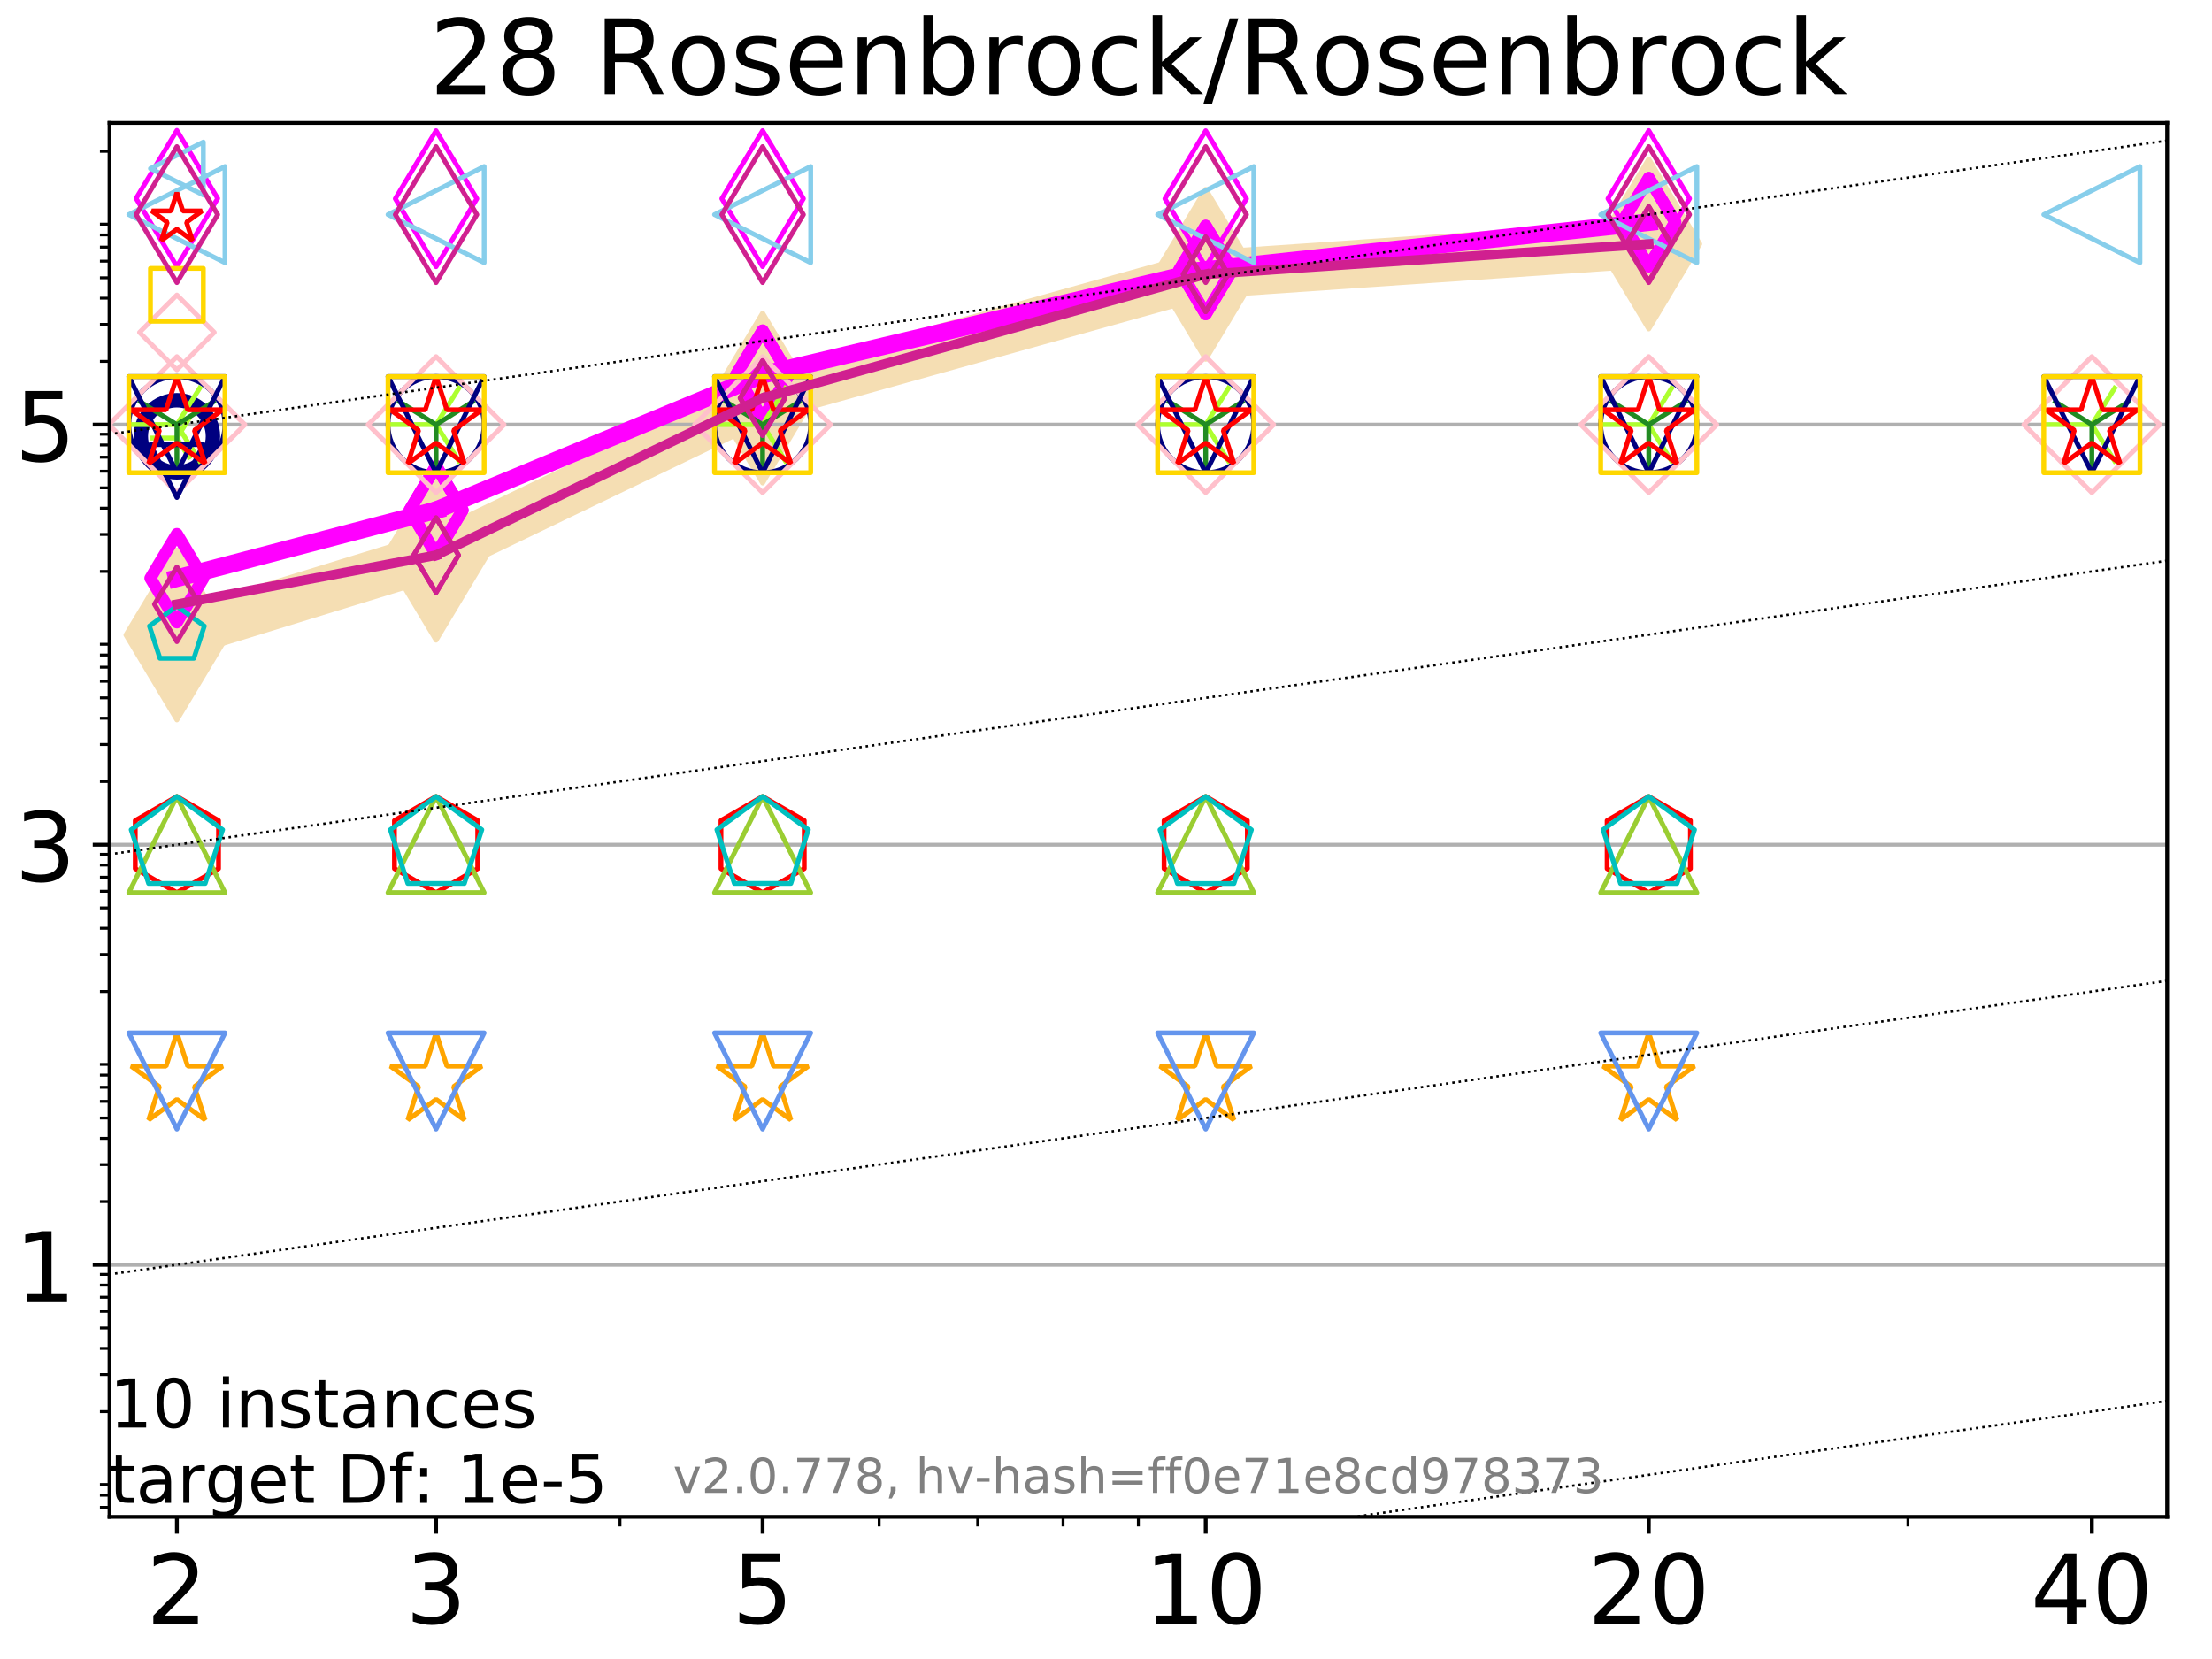 <?xml version="1.0" encoding="utf-8" standalone="no"?>
<!DOCTYPE svg PUBLIC "-//W3C//DTD SVG 1.1//EN"
  "http://www.w3.org/Graphics/SVG/1.1/DTD/svg11.dtd">
<!-- Created with matplotlib (http://matplotlib.org/) -->
<svg height="345pt" version="1.1" viewBox="0 0 460 345" width="460pt" xmlns="http://www.w3.org/2000/svg" xmlns:xlink="http://www.w3.org/1999/xlink">
 <defs>
  <style type="text/css">
*{stroke-linecap:butt;stroke-linejoin:round;}
  </style>
 </defs>
 <g id="figure_1">
  <g id="patch_1">
   <path d="M 0 345.6 
L 460.8 345.6 
L 460.8 0 
L 0 0 
z
" style="fill:#ffffff;"/>
  </g>
  <g id="axes_1">
   <g id="patch_2">
    <path d="M 22.78 315.44 
L 450.672 315.44 
L 450.672 25.56 
L 22.78 25.56 
z
" style="fill:#ffffff;"/>
   </g>
   <g id="line2d_1">
    <path clip-path="url(#pcf2c49e3e2)" d="M 36.786 132.043 
L 90.685 115.453 
L 158.59 82.772 
L 250.732 57.047 
L 342.873 50.738 
" style="fill:none;stroke:#f5deb3;stroke-linecap:square;stroke-width:10;"/>
    <defs>
     <path d="M -0 17.678 
L 10.607 0 
L 0 -17.678 
L -10.607 -0 
z
" id="m04ffd4312e" style="stroke:#f5deb3;stroke-linejoin:miter;"/>
    </defs>
    <g clip-path="url(#pcf2c49e3e2)">
     <use style="fill:#f5deb3;stroke:#f5deb3;stroke-linejoin:miter;" x="36.786" xlink:href="#m04ffd4312e" y="132.043"/>
     <use style="fill:#f5deb3;stroke:#f5deb3;stroke-linejoin:miter;" x="90.685" xlink:href="#m04ffd4312e" y="115.453"/>
     <use style="fill:#f5deb3;stroke:#f5deb3;stroke-linejoin:miter;" x="158.59" xlink:href="#m04ffd4312e" y="82.772"/>
     <use style="fill:#f5deb3;stroke:#f5deb3;stroke-linejoin:miter;" x="250.732" xlink:href="#m04ffd4312e" y="57.047"/>
     <use style="fill:#f5deb3;stroke:#f5deb3;stroke-linejoin:miter;" x="342.873" xlink:href="#m04ffd4312e" y="50.738"/>
    </g>
   </g>
   <g id="matplotlib.axis_1">
    <g id="xtick_1">
     <g id="line2d_2">
      <defs>
       <path d="M 0 0 
L 0 3.5 
" id="me9e0649626" style="stroke:#000000;stroke-width:0.8;"/>
      </defs>
      <g>
       <use style="stroke:#000000;stroke-width:0.8;" x="36.786" xlink:href="#me9e0649626" y="315.44"/>
      </g>
     </g>
     <g id="text_1">
      <!-- 2 -->
      <defs>
       <path d="M 19.188 8.297 
L 53.609 8.297 
L 53.609 0 
L 7.328 0 
L 7.328 8.297 
Q 12.938 14.109 22.625 23.891 
Q 32.328 33.688 34.812 36.531 
Q 39.547 41.844 41.422 45.531 
Q 43.312 49.219 43.312 52.781 
Q 43.312 58.594 39.234 62.25 
Q 35.156 65.922 28.609 65.922 
Q 23.969 65.922 18.812 64.312 
Q 13.672 62.703 7.812 59.422 
L 7.812 69.391 
Q 13.766 71.781 18.938 73 
Q 24.125 74.219 28.422 74.219 
Q 39.75 74.219 46.484 68.547 
Q 53.219 62.891 53.219 53.422 
Q 53.219 48.922 51.531 44.891 
Q 49.859 40.875 45.406 35.406 
Q 44.188 33.984 37.641 27.219 
Q 31.109 20.453 19.188 8.297 
z
" id="DejaVuSans-32"/>
      </defs>
      <g transform="translate(30.423 337.637)scale(0.2 -0.2)">
       <use xlink:href="#DejaVuSans-32"/>
      </g>
     </g>
    </g>
    <g id="xtick_2">
     <g id="line2d_3">
      <g>
       <use style="stroke:#000000;stroke-width:0.8;" x="90.685" xlink:href="#me9e0649626" y="315.44"/>
      </g>
     </g>
     <g id="text_2">
      <!-- 3 -->
      <defs>
       <path d="M 40.578 39.312 
Q 47.656 37.797 51.625 33 
Q 55.609 28.219 55.609 21.188 
Q 55.609 10.406 48.188 4.484 
Q 40.766 -1.422 27.094 -1.422 
Q 22.516 -1.422 17.656 -0.516 
Q 12.797 0.391 7.625 2.203 
L 7.625 11.719 
Q 11.719 9.328 16.594 8.109 
Q 21.484 6.891 26.812 6.891 
Q 36.078 6.891 40.938 10.547 
Q 45.797 14.203 45.797 21.188 
Q 45.797 27.641 41.281 31.266 
Q 36.766 34.906 28.719 34.906 
L 20.219 34.906 
L 20.219 43.016 
L 29.109 43.016 
Q 36.375 43.016 40.234 45.922 
Q 44.094 48.828 44.094 54.297 
Q 44.094 59.906 40.109 62.906 
Q 36.141 65.922 28.719 65.922 
Q 24.656 65.922 20.016 65.031 
Q 15.375 64.156 9.812 62.312 
L 9.812 71.094 
Q 15.438 72.656 20.344 73.438 
Q 25.25 74.219 29.594 74.219 
Q 40.828 74.219 47.359 69.109 
Q 53.906 64.016 53.906 55.328 
Q 53.906 49.266 50.438 45.094 
Q 46.969 40.922 40.578 39.312 
z
" id="DejaVuSans-33"/>
      </defs>
      <g transform="translate(84.323 337.637)scale(0.2 -0.2)">
       <use xlink:href="#DejaVuSans-33"/>
      </g>
     </g>
    </g>
    <g id="xtick_3">
     <g id="line2d_4">
      <g>
       <use style="stroke:#000000;stroke-width:0.8;" x="158.59" xlink:href="#me9e0649626" y="315.44"/>
      </g>
     </g>
     <g id="text_3">
      <!-- 5 -->
      <defs>
       <path d="M 10.797 72.906 
L 49.516 72.906 
L 49.516 64.594 
L 19.828 64.594 
L 19.828 46.734 
Q 21.969 47.469 24.109 47.828 
Q 26.266 48.188 28.422 48.188 
Q 40.625 48.188 47.75 41.5 
Q 54.891 34.812 54.891 23.391 
Q 54.891 11.625 47.562 5.094 
Q 40.234 -1.422 26.906 -1.422 
Q 22.312 -1.422 17.547 -0.641 
Q 12.797 0.141 7.719 1.703 
L 7.719 11.625 
Q 12.109 9.234 16.797 8.062 
Q 21.484 6.891 26.703 6.891 
Q 35.156 6.891 40.078 11.328 
Q 45.016 15.766 45.016 23.391 
Q 45.016 31 40.078 35.438 
Q 35.156 39.891 26.703 39.891 
Q 22.75 39.891 18.812 39.016 
Q 14.891 38.141 10.797 36.281 
z
" id="DejaVuSans-35"/>
      </defs>
      <g transform="translate(152.228 337.637)scale(0.2 -0.2)">
       <use xlink:href="#DejaVuSans-35"/>
      </g>
     </g>
    </g>
    <g id="xtick_4">
     <g id="line2d_5">
      <g>
       <use style="stroke:#000000;stroke-width:0.8;" x="250.732" xlink:href="#me9e0649626" y="315.44"/>
      </g>
     </g>
     <g id="text_4">
      <!-- 10 -->
      <defs>
       <path d="M 12.406 8.297 
L 28.516 8.297 
L 28.516 63.922 
L 10.984 60.406 
L 10.984 69.391 
L 28.422 72.906 
L 38.281 72.906 
L 38.281 8.297 
L 54.391 8.297 
L 54.391 0 
L 12.406 0 
z
" id="DejaVuSans-31"/>
       <path d="M 31.781 66.406 
Q 24.172 66.406 20.328 58.906 
Q 16.5 51.422 16.5 36.375 
Q 16.5 21.391 20.328 13.891 
Q 24.172 6.391 31.781 6.391 
Q 39.453 6.391 43.281 13.891 
Q 47.125 21.391 47.125 36.375 
Q 47.125 51.422 43.281 58.906 
Q 39.453 66.406 31.781 66.406 
z
M 31.781 74.219 
Q 44.047 74.219 50.516 64.516 
Q 56.984 54.828 56.984 36.375 
Q 56.984 17.969 50.516 8.266 
Q 44.047 -1.422 31.781 -1.422 
Q 19.531 -1.422 13.062 8.266 
Q 6.594 17.969 6.594 36.375 
Q 6.594 54.828 13.062 64.516 
Q 19.531 74.219 31.781 74.219 
z
" id="DejaVuSans-30"/>
      </defs>
      <g transform="translate(238.007 337.637)scale(0.2 -0.2)">
       <use xlink:href="#DejaVuSans-31"/>
       <use x="63.623" xlink:href="#DejaVuSans-30"/>
      </g>
     </g>
    </g>
    <g id="xtick_5">
     <g id="line2d_6">
      <g>
       <use style="stroke:#000000;stroke-width:0.8;" x="342.873" xlink:href="#me9e0649626" y="315.44"/>
      </g>
     </g>
     <g id="text_5">
      <!-- 20 -->
      <g transform="translate(330.148 337.637)scale(0.2 -0.2)">
       <use xlink:href="#DejaVuSans-32"/>
       <use x="63.623" xlink:href="#DejaVuSans-30"/>
      </g>
     </g>
    </g>
    <g id="xtick_6">
     <g id="line2d_7">
      <g>
       <use style="stroke:#000000;stroke-width:0.8;" x="435.015" xlink:href="#me9e0649626" y="315.44"/>
      </g>
     </g>
     <g id="text_6">
      <!-- 40 -->
      <defs>
       <path d="M 37.797 64.312 
L 12.891 25.391 
L 37.797 25.391 
z
M 35.203 72.906 
L 47.609 72.906 
L 47.609 25.391 
L 58.016 25.391 
L 58.016 17.188 
L 47.609 17.188 
L 47.609 0 
L 37.797 0 
L 37.797 17.188 
L 4.891 17.188 
L 4.891 26.703 
z
" id="DejaVuSans-34"/>
      </defs>
      <g transform="translate(422.29 337.637)scale(0.2 -0.2)">
       <use xlink:href="#DejaVuSans-34"/>
       <use x="63.623" xlink:href="#DejaVuSans-30"/>
      </g>
     </g>
    </g>
    <g id="xtick_7">
     <g id="line2d_8">
      <defs>
       <path d="M 0 0 
L 0 2 
" id="m4bb4f86d34" style="stroke:#000000;stroke-width:0.6;"/>
      </defs>
      <g>
       <use style="stroke:#000000;stroke-width:0.6;" x="36.786" xlink:href="#m4bb4f86d34" y="315.44"/>
      </g>
     </g>
    </g>
    <g id="xtick_8">
     <g id="line2d_9">
      <g>
       <use style="stroke:#000000;stroke-width:0.6;" x="90.685" xlink:href="#m4bb4f86d34" y="315.44"/>
      </g>
     </g>
    </g>
    <g id="xtick_9">
     <g id="line2d_10">
      <g>
       <use style="stroke:#000000;stroke-width:0.6;" x="128.927" xlink:href="#m4bb4f86d34" y="315.44"/>
      </g>
     </g>
    </g>
    <g id="xtick_10">
     <g id="line2d_11">
      <g>
       <use style="stroke:#000000;stroke-width:0.6;" x="158.59" xlink:href="#m4bb4f86d34" y="315.44"/>
      </g>
     </g>
    </g>
    <g id="xtick_11">
     <g id="line2d_12">
      <g>
       <use style="stroke:#000000;stroke-width:0.6;" x="182.827" xlink:href="#m4bb4f86d34" y="315.44"/>
      </g>
     </g>
    </g>
    <g id="xtick_12">
     <g id="line2d_13">
      <g>
       <use style="stroke:#000000;stroke-width:0.6;" x="203.318" xlink:href="#m4bb4f86d34" y="315.44"/>
      </g>
     </g>
    </g>
    <g id="xtick_13">
     <g id="line2d_14">
      <g>
       <use style="stroke:#000000;stroke-width:0.6;" x="221.069" xlink:href="#m4bb4f86d34" y="315.44"/>
      </g>
     </g>
    </g>
    <g id="xtick_14">
     <g id="line2d_15">
      <g>
       <use style="stroke:#000000;stroke-width:0.6;" x="236.726" xlink:href="#m4bb4f86d34" y="315.44"/>
      </g>
     </g>
    </g>
    <g id="xtick_15">
     <g id="line2d_16">
      <g>
       <use style="stroke:#000000;stroke-width:0.6;" x="342.873" xlink:href="#m4bb4f86d34" y="315.44"/>
      </g>
     </g>
    </g>
    <g id="xtick_16">
     <g id="line2d_17">
      <g>
       <use style="stroke:#000000;stroke-width:0.6;" x="396.773" xlink:href="#m4bb4f86d34" y="315.44"/>
      </g>
     </g>
    </g>
    <g id="xtick_17">
     <g id="line2d_18">
      <g>
       <use style="stroke:#000000;stroke-width:0.6;" x="435.015" xlink:href="#m4bb4f86d34" y="315.44"/>
      </g>
     </g>
    </g>
   </g>
   <g id="matplotlib.axis_2">
    <g id="ytick_1">
     <g id="line2d_19">
      <path clip-path="url(#pcf2c49e3e2)" d="M 22.78 263.024 
L 450.672 263.024 
" style="fill:none;stroke:#b0b0b0;stroke-linecap:square;stroke-width:0.8;"/>
     </g>
     <g id="line2d_20">
      <defs>
       <path d="M 0 0 
L -3.5 0 
" id="m8c2b592c06" style="stroke:#000000;stroke-width:0.8;"/>
      </defs>
      <g>
       <use style="stroke:#000000;stroke-width:0.8;" x="22.78" xlink:href="#m8c2b592c06" y="263.024"/>
      </g>
     </g>
     <g id="text_7">
      <!-- 1 -->
      <g transform="translate(3.055 270.623)scale(0.2 -0.2)">
       <use xlink:href="#DejaVuSans-31"/>
      </g>
     </g>
    </g>
    <g id="ytick_2">
     <g id="line2d_21">
      <path clip-path="url(#pcf2c49e3e2)" d="M 22.78 175.664 
L 450.672 175.664 
" style="fill:none;stroke:#b0b0b0;stroke-linecap:square;stroke-width:0.8;"/>
     </g>
     <g id="line2d_22">
      <g>
       <use style="stroke:#000000;stroke-width:0.8;" x="22.78" xlink:href="#m8c2b592c06" y="175.664"/>
      </g>
     </g>
     <g id="text_8">
      <!-- 3 -->
      <g transform="translate(3.055 183.263)scale(0.2 -0.2)">
       <use xlink:href="#DejaVuSans-33"/>
      </g>
     </g>
    </g>
    <g id="ytick_3">
     <g id="line2d_23">
      <path clip-path="url(#pcf2c49e3e2)" d="M 22.78 88.305 
L 450.672 88.305 
" style="fill:none;stroke:#b0b0b0;stroke-linecap:square;stroke-width:0.8;"/>
     </g>
     <g id="line2d_24">
      <g>
       <use style="stroke:#000000;stroke-width:0.8;" x="22.78" xlink:href="#m8c2b592c06" y="88.305"/>
      </g>
     </g>
     <g id="text_9">
      <!-- 5 -->
      <g transform="translate(3.055 95.903)scale(0.2 -0.2)">
       <use xlink:href="#DejaVuSans-35"/>
      </g>
     </g>
    </g>
    <g id="ytick_4">
     <g id="line2d_25">
      <defs>
       <path d="M 0 0 
L -2 0 
" id="mae4bbe6f68" style="stroke:#000000;stroke-width:0.6;"/>
      </defs>
      <g>
       <use style="stroke:#000000;stroke-width:0.6;" x="22.78" xlink:href="#mae4bbe6f68" y="313.47"/>
      </g>
     </g>
    </g>
    <g id="ytick_5">
     <g id="line2d_26">
      <g>
       <use style="stroke:#000000;stroke-width:0.6;" x="22.78" xlink:href="#mae4bbe6f68" y="310.937"/>
      </g>
     </g>
    </g>
    <g id="ytick_6">
     <g id="line2d_27">
      <g>
       <use style="stroke:#000000;stroke-width:0.6;" x="22.78" xlink:href="#mae4bbe6f68" y="308.703"/>
      </g>
     </g>
    </g>
    <g id="ytick_7">
     <g id="line2d_28">
      <g>
       <use style="stroke:#000000;stroke-width:0.6;" x="22.78" xlink:href="#mae4bbe6f68" y="293.555"/>
      </g>
     </g>
    </g>
    <g id="ytick_8">
     <g id="line2d_29">
      <g>
       <use style="stroke:#000000;stroke-width:0.6;" x="22.78" xlink:href="#mae4bbe6f68" y="285.863"/>
      </g>
     </g>
    </g>
    <g id="ytick_9">
     <g id="line2d_30">
      <g>
       <use style="stroke:#000000;stroke-width:0.6;" x="22.78" xlink:href="#mae4bbe6f68" y="280.406"/>
      </g>
     </g>
    </g>
    <g id="ytick_10">
     <g id="line2d_31">
      <g>
       <use style="stroke:#000000;stroke-width:0.6;" x="22.78" xlink:href="#mae4bbe6f68" y="276.173"/>
      </g>
     </g>
    </g>
    <g id="ytick_11">
     <g id="line2d_32">
      <g>
       <use style="stroke:#000000;stroke-width:0.6;" x="22.78" xlink:href="#mae4bbe6f68" y="272.714"/>
      </g>
     </g>
    </g>
    <g id="ytick_12">
     <g id="line2d_33">
      <g>
       <use style="stroke:#000000;stroke-width:0.6;" x="22.78" xlink:href="#mae4bbe6f68" y="269.79"/>
      </g>
     </g>
    </g>
    <g id="ytick_13">
     <g id="line2d_34">
      <g>
       <use style="stroke:#000000;stroke-width:0.6;" x="22.78" xlink:href="#mae4bbe6f68" y="267.257"/>
      </g>
     </g>
    </g>
    <g id="ytick_14">
     <g id="line2d_35">
      <g>
       <use style="stroke:#000000;stroke-width:0.6;" x="22.78" xlink:href="#mae4bbe6f68" y="265.023"/>
      </g>
     </g>
    </g>
    <g id="ytick_15">
     <g id="line2d_36">
      <g>
       <use style="stroke:#000000;stroke-width:0.6;" x="22.78" xlink:href="#mae4bbe6f68" y="249.875"/>
      </g>
     </g>
    </g>
    <g id="ytick_16">
     <g id="line2d_37">
      <g>
       <use style="stroke:#000000;stroke-width:0.6;" x="22.78" xlink:href="#mae4bbe6f68" y="242.184"/>
      </g>
     </g>
    </g>
    <g id="ytick_17">
     <g id="line2d_38">
      <g>
       <use style="stroke:#000000;stroke-width:0.6;" x="22.78" xlink:href="#mae4bbe6f68" y="236.726"/>
      </g>
     </g>
    </g>
    <g id="ytick_18">
     <g id="line2d_39">
      <g>
       <use style="stroke:#000000;stroke-width:0.6;" x="22.78" xlink:href="#mae4bbe6f68" y="232.493"/>
      </g>
     </g>
    </g>
    <g id="ytick_19">
     <g id="line2d_40">
      <g>
       <use style="stroke:#000000;stroke-width:0.6;" x="22.78" xlink:href="#mae4bbe6f68" y="229.035"/>
      </g>
     </g>
    </g>
    <g id="ytick_20">
     <g id="line2d_41">
      <g>
       <use style="stroke:#000000;stroke-width:0.6;" x="22.78" xlink:href="#mae4bbe6f68" y="226.11"/>
      </g>
     </g>
    </g>
    <g id="ytick_21">
     <g id="line2d_42">
      <g>
       <use style="stroke:#000000;stroke-width:0.6;" x="22.78" xlink:href="#mae4bbe6f68" y="223.577"/>
      </g>
     </g>
    </g>
    <g id="ytick_22">
     <g id="line2d_43">
      <g>
       <use style="stroke:#000000;stroke-width:0.6;" x="22.78" xlink:href="#mae4bbe6f68" y="221.343"/>
      </g>
     </g>
    </g>
    <g id="ytick_23">
     <g id="line2d_44">
      <g>
       <use style="stroke:#000000;stroke-width:0.6;" x="22.78" xlink:href="#mae4bbe6f68" y="206.195"/>
      </g>
     </g>
    </g>
    <g id="ytick_24">
     <g id="line2d_45">
      <g>
       <use style="stroke:#000000;stroke-width:0.6;" x="22.78" xlink:href="#mae4bbe6f68" y="198.504"/>
      </g>
     </g>
    </g>
    <g id="ytick_25">
     <g id="line2d_46">
      <g>
       <use style="stroke:#000000;stroke-width:0.6;" x="22.78" xlink:href="#mae4bbe6f68" y="193.046"/>
      </g>
     </g>
    </g>
    <g id="ytick_26">
     <g id="line2d_47">
      <g>
       <use style="stroke:#000000;stroke-width:0.6;" x="22.78" xlink:href="#mae4bbe6f68" y="188.813"/>
      </g>
     </g>
    </g>
    <g id="ytick_27">
     <g id="line2d_48">
      <g>
       <use style="stroke:#000000;stroke-width:0.6;" x="22.78" xlink:href="#mae4bbe6f68" y="185.355"/>
      </g>
     </g>
    </g>
    <g id="ytick_28">
     <g id="line2d_49">
      <g>
       <use style="stroke:#000000;stroke-width:0.6;" x="22.78" xlink:href="#mae4bbe6f68" y="182.431"/>
      </g>
     </g>
    </g>
    <g id="ytick_29">
     <g id="line2d_50">
      <g>
       <use style="stroke:#000000;stroke-width:0.6;" x="22.78" xlink:href="#mae4bbe6f68" y="179.897"/>
      </g>
     </g>
    </g>
    <g id="ytick_30">
     <g id="line2d_51">
      <g>
       <use style="stroke:#000000;stroke-width:0.6;" x="22.78" xlink:href="#mae4bbe6f68" y="177.663"/>
      </g>
     </g>
    </g>
    <g id="ytick_31">
     <g id="line2d_52">
      <g>
       <use style="stroke:#000000;stroke-width:0.6;" x="22.78" xlink:href="#mae4bbe6f68" y="162.516"/>
      </g>
     </g>
    </g>
    <g id="ytick_32">
     <g id="line2d_53">
      <g>
       <use style="stroke:#000000;stroke-width:0.6;" x="22.78" xlink:href="#mae4bbe6f68" y="154.824"/>
      </g>
     </g>
    </g>
    <g id="ytick_33">
     <g id="line2d_54">
      <g>
       <use style="stroke:#000000;stroke-width:0.6;" x="22.78" xlink:href="#mae4bbe6f68" y="149.367"/>
      </g>
     </g>
    </g>
    <g id="ytick_34">
     <g id="line2d_55">
      <g>
       <use style="stroke:#000000;stroke-width:0.6;" x="22.78" xlink:href="#mae4bbe6f68" y="145.134"/>
      </g>
     </g>
    </g>
    <g id="ytick_35">
     <g id="line2d_56">
      <g>
       <use style="stroke:#000000;stroke-width:0.6;" x="22.78" xlink:href="#mae4bbe6f68" y="141.675"/>
      </g>
     </g>
    </g>
    <g id="ytick_36">
     <g id="line2d_57">
      <g>
       <use style="stroke:#000000;stroke-width:0.6;" x="22.78" xlink:href="#mae4bbe6f68" y="138.751"/>
      </g>
     </g>
    </g>
    <g id="ytick_37">
     <g id="line2d_58">
      <g>
       <use style="stroke:#000000;stroke-width:0.6;" x="22.78" xlink:href="#mae4bbe6f68" y="136.218"/>
      </g>
     </g>
    </g>
    <g id="ytick_38">
     <g id="line2d_59">
      <g>
       <use style="stroke:#000000;stroke-width:0.6;" x="22.78" xlink:href="#mae4bbe6f68" y="133.983"/>
      </g>
     </g>
    </g>
    <g id="ytick_39">
     <g id="line2d_60">
      <g>
       <use style="stroke:#000000;stroke-width:0.6;" x="22.78" xlink:href="#mae4bbe6f68" y="118.836"/>
      </g>
     </g>
    </g>
    <g id="ytick_40">
     <g id="line2d_61">
      <g>
       <use style="stroke:#000000;stroke-width:0.6;" x="22.78" xlink:href="#mae4bbe6f68" y="111.144"/>
      </g>
     </g>
    </g>
    <g id="ytick_41">
     <g id="line2d_62">
      <g>
       <use style="stroke:#000000;stroke-width:0.6;" x="22.78" xlink:href="#mae4bbe6f68" y="105.687"/>
      </g>
     </g>
    </g>
    <g id="ytick_42">
     <g id="line2d_63">
      <g>
       <use style="stroke:#000000;stroke-width:0.6;" x="22.78" xlink:href="#mae4bbe6f68" y="101.454"/>
      </g>
     </g>
    </g>
    <g id="ytick_43">
     <g id="line2d_64">
      <g>
       <use style="stroke:#000000;stroke-width:0.6;" x="22.78" xlink:href="#mae4bbe6f68" y="97.995"/>
      </g>
     </g>
    </g>
    <g id="ytick_44">
     <g id="line2d_65">
      <g>
       <use style="stroke:#000000;stroke-width:0.6;" x="22.78" xlink:href="#mae4bbe6f68" y="95.071"/>
      </g>
     </g>
    </g>
    <g id="ytick_45">
     <g id="line2d_66">
      <g>
       <use style="stroke:#000000;stroke-width:0.6;" x="22.78" xlink:href="#mae4bbe6f68" y="92.538"/>
      </g>
     </g>
    </g>
    <g id="ytick_46">
     <g id="line2d_67">
      <g>
       <use style="stroke:#000000;stroke-width:0.6;" x="22.78" xlink:href="#mae4bbe6f68" y="90.303"/>
      </g>
     </g>
    </g>
    <g id="ytick_47">
     <g id="line2d_68">
      <g>
       <use style="stroke:#000000;stroke-width:0.6;" x="22.78" xlink:href="#mae4bbe6f68" y="75.156"/>
      </g>
     </g>
    </g>
    <g id="ytick_48">
     <g id="line2d_69">
      <g>
       <use style="stroke:#000000;stroke-width:0.6;" x="22.78" xlink:href="#mae4bbe6f68" y="67.464"/>
      </g>
     </g>
    </g>
    <g id="ytick_49">
     <g id="line2d_70">
      <g>
       <use style="stroke:#000000;stroke-width:0.6;" x="22.78" xlink:href="#mae4bbe6f68" y="62.007"/>
      </g>
     </g>
    </g>
    <g id="ytick_50">
     <g id="line2d_71">
      <g>
       <use style="stroke:#000000;stroke-width:0.6;" x="22.78" xlink:href="#mae4bbe6f68" y="57.774"/>
      </g>
     </g>
    </g>
    <g id="ytick_51">
     <g id="line2d_72">
      <g>
       <use style="stroke:#000000;stroke-width:0.6;" x="22.78" xlink:href="#mae4bbe6f68" y="54.315"/>
      </g>
     </g>
    </g>
    <g id="ytick_52">
     <g id="line2d_73">
      <g>
       <use style="stroke:#000000;stroke-width:0.6;" x="22.78" xlink:href="#mae4bbe6f68" y="51.391"/>
      </g>
     </g>
    </g>
    <g id="ytick_53">
     <g id="line2d_74">
      <g>
       <use style="stroke:#000000;stroke-width:0.6;" x="22.78" xlink:href="#mae4bbe6f68" y="48.858"/>
      </g>
     </g>
    </g>
    <g id="ytick_54">
     <g id="line2d_75">
      <g>
       <use style="stroke:#000000;stroke-width:0.6;" x="22.78" xlink:href="#mae4bbe6f68" y="46.624"/>
      </g>
     </g>
    </g>
    <g id="ytick_55">
     <g id="line2d_76">
      <g>
       <use style="stroke:#000000;stroke-width:0.6;" x="22.78" xlink:href="#mae4bbe6f68" y="31.476"/>
      </g>
     </g>
    </g>
   </g>
   <g id="line2d_77">
    <path clip-path="url(#pcf2c49e3e2)" d="M 36.786 90.73 
" style="fill:none;stroke:#000080;stroke-linecap:square;stroke-width:4;"/>
    <defs>
     <path d="M 0 7.5 
C 1.989 7.5 3.897 6.71 5.303 5.303 
C 6.71 3.897 7.5 1.989 7.5 0 
C 7.5 -1.989 6.71 -3.897 5.303 -5.303 
C 3.897 -6.71 1.989 -7.5 0 -7.5 
C -1.989 -7.5 -3.897 -6.71 -5.303 -5.303 
C -6.71 -3.897 -7.5 -1.989 -7.5 0 
C -7.5 1.989 -6.71 3.897 -5.303 5.303 
C -3.897 6.71 -1.989 7.5 0 7.5 
z
" id="maadc9b1e21" style="stroke:#000080;stroke-width:3;"/>
    </defs>
    <g clip-path="url(#pcf2c49e3e2)">
     <use style="fill:none;stroke:#000080;stroke-width:3;" x="36.786" xlink:href="#maadc9b1e21" y="90.73"/>
    </g>
   </g>
   <g id="line2d_78"/>
   <g id="line2d_79">
    <defs>
     <path d="M 0 10 
C 2.652 10 5.196 8.946 7.071 7.071 
C 8.946 5.196 10 2.652 10 0 
C 10 -2.652 8.946 -5.196 7.071 -7.071 
C 5.196 -8.946 2.652 -10 0 -10 
C -2.652 -10 -5.196 -8.946 -7.071 -7.071 
C -8.946 -5.196 -10 -2.652 -10 0 
C -10 2.652 -8.946 5.196 -7.071 7.071 
C -5.196 8.946 -2.652 10 0 10 
z
" id="m36ed28b6b1" style="stroke:#000080;"/>
    </defs>
    <g clip-path="url(#pcf2c49e3e2)">
     <use style="fill:none;stroke:#000080;" x="36.786" xlink:href="#m36ed28b6b1" y="88.302"/>
     <use style="fill:none;stroke:#000080;" x="90.685" xlink:href="#m36ed28b6b1" y="88.3"/>
     <use style="fill:none;stroke:#000080;" x="158.59" xlink:href="#m36ed28b6b1" y="88.305"/>
     <use style="fill:none;stroke:#000080;" x="250.732" xlink:href="#m36ed28b6b1" y="88.304"/>
     <use style="fill:none;stroke:#000080;" x="342.873" xlink:href="#m36ed28b6b1" y="88.305"/>
    </g>
   </g>
   <g id="line2d_80">
    <path clip-path="url(#pcf2c49e3e2)" d="M 36.786 120.234 
L 90.685 106.096 
" style="fill:none;stroke:#ff00ff;stroke-linecap:square;stroke-width:3.667;"/>
    <defs>
     <path d="M -0 9.192 
L 5.515 0 
L 0 -9.192 
L -5.515 -0 
z
" id="m78326eaef0" style="stroke:#ff00ff;stroke-linejoin:miter;stroke-width:2.5;"/>
    </defs>
    <g clip-path="url(#pcf2c49e3e2)">
     <use style="fill:none;stroke:#ff00ff;stroke-linejoin:miter;stroke-width:2.5;" x="36.786" xlink:href="#m78326eaef0" y="120.234"/>
     <use style="fill:none;stroke:#ff00ff;stroke-linejoin:miter;stroke-width:2.5;" x="90.685" xlink:href="#m78326eaef0" y="106.096"/>
    </g>
   </g>
   <g id="line2d_81">
    <path clip-path="url(#pcf2c49e3e2)" d="M 90.685 106.096 
L 158.59 77.924 
" style="fill:none;stroke:#ff00ff;stroke-linecap:square;stroke-width:3.667;"/>
    <g clip-path="url(#pcf2c49e3e2)">
     <use style="fill:none;stroke:#ff00ff;stroke-linejoin:miter;stroke-width:2.5;" x="90.685" xlink:href="#m78326eaef0" y="106.096"/>
     <use style="fill:none;stroke:#ff00ff;stroke-linejoin:miter;stroke-width:2.5;" x="158.59" xlink:href="#m78326eaef0" y="77.924"/>
    </g>
   </g>
   <g id="line2d_82">
    <path clip-path="url(#pcf2c49e3e2)" d="M 158.59 77.924 
L 250.732 56.147 
" style="fill:none;stroke:#ff00ff;stroke-linecap:square;stroke-width:3.667;"/>
    <g clip-path="url(#pcf2c49e3e2)">
     <use style="fill:none;stroke:#ff00ff;stroke-linejoin:miter;stroke-width:2.5;" x="158.59" xlink:href="#m78326eaef0" y="77.924"/>
     <use style="fill:none;stroke:#ff00ff;stroke-linejoin:miter;stroke-width:2.5;" x="250.732" xlink:href="#m78326eaef0" y="56.147"/>
    </g>
   </g>
   <g id="line2d_83">
    <path clip-path="url(#pcf2c49e3e2)" d="M 250.732 56.147 
L 342.873 46.2 
" style="fill:none;stroke:#ff00ff;stroke-linecap:square;stroke-width:3.667;"/>
    <g clip-path="url(#pcf2c49e3e2)">
     <use style="fill:none;stroke:#ff00ff;stroke-linejoin:miter;stroke-width:2.5;" x="250.732" xlink:href="#m78326eaef0" y="56.147"/>
     <use style="fill:none;stroke:#ff00ff;stroke-linejoin:miter;stroke-width:2.5;" x="342.873" xlink:href="#m78326eaef0" y="46.2"/>
    </g>
   </g>
   <g id="line2d_84">
    <path clip-path="url(#pcf2c49e3e2)" d="M 342.873 46.2 
" style="fill:none;stroke:#ff00ff;stroke-linecap:square;stroke-width:3.667;"/>
    <g clip-path="url(#pcf2c49e3e2)">
     <use style="fill:none;stroke:#ff00ff;stroke-linejoin:miter;stroke-width:2.5;" x="342.873" xlink:href="#m78326eaef0" y="46.2"/>
    </g>
   </g>
   <g id="line2d_85"/>
   <g id="line2d_86">
    <defs>
     <path d="M -0 14.142 
L 8.485 0 
L -0 -14.142 
L -8.485 -0 
z
" id="mee9cbf6973" style="stroke:#ff00ff;stroke-linejoin:miter;"/>
    </defs>
    <g clip-path="url(#pcf2c49e3e2)">
     <use style="fill:none;stroke:#ff00ff;stroke-linejoin:miter;" x="36.786" xlink:href="#mee9cbf6973" y="41.263"/>
     <use style="fill:none;stroke:#ff00ff;stroke-linejoin:miter;" x="90.685" xlink:href="#mee9cbf6973" y="41.32"/>
     <use style="fill:none;stroke:#ff00ff;stroke-linejoin:miter;" x="158.59" xlink:href="#mee9cbf6973" y="41.308"/>
     <use style="fill:none;stroke:#ff00ff;stroke-linejoin:miter;" x="250.732" xlink:href="#mee9cbf6973" y="41.329"/>
     <use style="fill:none;stroke:#ff00ff;stroke-linejoin:miter;" x="342.873" xlink:href="#mee9cbf6973" y="41.301"/>
    </g>
   </g>
   <g id="line2d_87"/>
   <g id="line2d_88">
    <defs>
     <path d="M 0 -10 
L -2.245 -3.09 
L -9.511 -3.09 
L -3.633 1.18 
L -5.878 8.09 
L -0 3.82 
L 5.878 8.09 
L 3.633 1.18 
L 9.511 -3.09 
L 2.245 -3.09 
z
" id="ma2b58c3924" style="stroke:#ffa500;stroke-linejoin:bevel;"/>
    </defs>
    <g clip-path="url(#pcf2c49e3e2)">
     <use style="fill:none;stroke:#ffa500;stroke-linejoin:bevel;" x="36.786" xlink:href="#ma2b58c3924" y="224.802"/>
     <use style="fill:none;stroke:#ffa500;stroke-linejoin:bevel;" x="90.685" xlink:href="#ma2b58c3924" y="224.802"/>
     <use style="fill:none;stroke:#ffa500;stroke-linejoin:bevel;" x="158.59" xlink:href="#ma2b58c3924" y="224.802"/>
     <use style="fill:none;stroke:#ffa500;stroke-linejoin:bevel;" x="250.732" xlink:href="#ma2b58c3924" y="224.802"/>
     <use style="fill:none;stroke:#ffa500;stroke-linejoin:bevel;" x="342.873" xlink:href="#ma2b58c3924" y="224.802"/>
    </g>
   </g>
   <g id="line2d_89"/>
   <g id="line2d_90">
    <defs>
     <path d="M -0 10 
L 10 -10 
L -10 -10 
z
" id="m84553d054b" style="stroke:#6495ed;stroke-linejoin:miter;"/>
    </defs>
    <g clip-path="url(#pcf2c49e3e2)">
     <use style="fill:none;stroke:#6495ed;stroke-linejoin:miter;" x="36.786" xlink:href="#m84553d054b" y="224.802"/>
     <use style="fill:none;stroke:#6495ed;stroke-linejoin:miter;" x="90.685" xlink:href="#m84553d054b" y="224.802"/>
     <use style="fill:none;stroke:#6495ed;stroke-linejoin:miter;" x="158.59" xlink:href="#m84553d054b" y="224.802"/>
     <use style="fill:none;stroke:#6495ed;stroke-linejoin:miter;" x="250.732" xlink:href="#m84553d054b" y="224.802"/>
     <use style="fill:none;stroke:#6495ed;stroke-linejoin:miter;" x="342.873" xlink:href="#m84553d054b" y="224.802"/>
    </g>
   </g>
   <g id="line2d_91"/>
   <g id="line2d_92">
    <defs>
     <path d="M 0 -10 
L -8.66 -5 
L -8.66 5 
L -0 10 
L 8.66 5 
L 8.66 -5 
z
" id="mdf804a4800" style="stroke:#ff0000;stroke-linejoin:miter;"/>
    </defs>
    <g clip-path="url(#pcf2c49e3e2)">
     <use style="fill:none;stroke:#ff0000;stroke-linejoin:miter;" x="36.786" xlink:href="#mdf804a4800" y="175.636"/>
     <use style="fill:none;stroke:#ff0000;stroke-linejoin:miter;" x="90.685" xlink:href="#mdf804a4800" y="175.633"/>
     <use style="fill:none;stroke:#ff0000;stroke-linejoin:miter;" x="158.59" xlink:href="#mdf804a4800" y="175.63"/>
     <use style="fill:none;stroke:#ff0000;stroke-linejoin:miter;" x="250.732" xlink:href="#mdf804a4800" y="175.632"/>
     <use style="fill:none;stroke:#ff0000;stroke-linejoin:miter;" x="342.873" xlink:href="#mdf804a4800" y="175.641"/>
    </g>
   </g>
   <g id="line2d_93"/>
   <g id="line2d_94">
    <defs>
     <path d="M 0 -10 
L -10 10 
L 10 10 
z
" id="mce4724e721" style="stroke:#9acd32;stroke-linejoin:miter;"/>
    </defs>
    <g clip-path="url(#pcf2c49e3e2)">
     <use style="fill:none;stroke:#9acd32;stroke-linejoin:miter;" x="36.786" xlink:href="#mce4724e721" y="175.636"/>
     <use style="fill:none;stroke:#9acd32;stroke-linejoin:miter;" x="90.685" xlink:href="#mce4724e721" y="175.633"/>
     <use style="fill:none;stroke:#9acd32;stroke-linejoin:miter;" x="158.59" xlink:href="#mce4724e721" y="175.63"/>
     <use style="fill:none;stroke:#9acd32;stroke-linejoin:miter;" x="250.732" xlink:href="#mce4724e721" y="175.632"/>
     <use style="fill:none;stroke:#9acd32;stroke-linejoin:miter;" x="342.873" xlink:href="#mce4724e721" y="175.639"/>
    </g>
   </g>
   <g id="line2d_95">
    <path clip-path="url(#pcf2c49e3e2)" d="M 36.786 132.043 
" style="fill:none;stroke:#00bfbf;stroke-linecap:square;stroke-width:2;"/>
    <defs>
     <path d="M 0 -6 
L -5.706 -1.854 
L -3.527 4.854 
L 3.527 4.854 
L 5.706 -1.854 
z
" id="m9f8855a37f" style="stroke:#00bfbf;stroke-linejoin:miter;"/>
    </defs>
    <g clip-path="url(#pcf2c49e3e2)">
     <use style="fill:none;stroke:#00bfbf;stroke-linejoin:miter;" x="36.786" xlink:href="#m9f8855a37f" y="132.043"/>
    </g>
   </g>
   <g id="line2d_96"/>
   <g id="line2d_97">
    <defs>
     <path d="M 0 -10 
L -9.511 -3.09 
L -5.878 8.09 
L 5.878 8.09 
L 9.511 -3.09 
z
" id="mf3b8ae74ea" style="stroke:#00bfbf;stroke-linejoin:miter;"/>
    </defs>
    <g clip-path="url(#pcf2c49e3e2)">
     <use style="fill:none;stroke:#00bfbf;stroke-linejoin:miter;" x="36.786" xlink:href="#mf3b8ae74ea" y="175.636"/>
     <use style="fill:none;stroke:#00bfbf;stroke-linejoin:miter;" x="90.685" xlink:href="#mf3b8ae74ea" y="175.633"/>
     <use style="fill:none;stroke:#00bfbf;stroke-linejoin:miter;" x="158.59" xlink:href="#mf3b8ae74ea" y="175.63"/>
     <use style="fill:none;stroke:#00bfbf;stroke-linejoin:miter;" x="250.732" xlink:href="#mf3b8ae74ea" y="175.644"/>
     <use style="fill:none;stroke:#00bfbf;stroke-linejoin:miter;" x="342.873" xlink:href="#mf3b8ae74ea" y="175.637"/>
    </g>
   </g>
   <g id="line2d_98">
    <path clip-path="url(#pcf2c49e3e2)" d="M 36.786 91.092 
" style="fill:none;stroke:#adff2f;stroke-linecap:square;stroke-width:2;"/>
    <defs>
     <path d="M 0 0 
L -5.5 -0 
M 0 0 
L 2.75 4.4 
M 0 0 
L 2.75 -4.4 
" id="mc80991ea18" style="stroke:#adff2f;"/>
    </defs>
    <g clip-path="url(#pcf2c49e3e2)">
     <use style="fill:none;stroke:#adff2f;" x="36.786" xlink:href="#mc80991ea18" y="91.092"/>
    </g>
   </g>
   <g id="line2d_99"/>
   <g id="line2d_100">
    <defs>
     <path d="M 0 0 
L -10 -0 
M 0 0 
L 5 8 
M 0 0 
L 5 -8 
" id="mc6972e444c" style="stroke:#adff2f;"/>
    </defs>
    <g clip-path="url(#pcf2c49e3e2)">
     <use style="fill:none;stroke:#adff2f;" x="36.786" xlink:href="#mc6972e444c" y="88.294"/>
     <use style="fill:none;stroke:#adff2f;" x="90.685" xlink:href="#mc6972e444c" y="88.297"/>
     <use style="fill:none;stroke:#adff2f;" x="158.59" xlink:href="#mc6972e444c" y="88.3"/>
     <use style="fill:none;stroke:#adff2f;" x="250.732" xlink:href="#mc6972e444c" y="88.302"/>
     <use style="fill:none;stroke:#adff2f;" x="342.873" xlink:href="#mc6972e444c" y="88.304"/>
     <use style="fill:none;stroke:#adff2f;" x="435.015" xlink:href="#mc6972e444c" y="88.304"/>
    </g>
   </g>
   <g id="line2d_101"/>
   <g id="line2d_102">
    <defs>
     <path d="M 0 0 
L 0 10 
M 0 0 
L 8 -5 
M 0 0 
L -8 -5 
" id="mfd360694eb" style="stroke:#228b22;"/>
    </defs>
    <g clip-path="url(#pcf2c49e3e2)">
     <use style="fill:none;stroke:#228b22;" x="36.786" xlink:href="#mfd360694eb" y="88.305"/>
     <use style="fill:none;stroke:#228b22;" x="90.685" xlink:href="#mfd360694eb" y="88.305"/>
     <use style="fill:none;stroke:#228b22;" x="158.59" xlink:href="#mfd360694eb" y="88.305"/>
     <use style="fill:none;stroke:#228b22;" x="250.732" xlink:href="#mfd360694eb" y="88.305"/>
     <use style="fill:none;stroke:#228b22;" x="342.873" xlink:href="#mfd360694eb" y="88.305"/>
     <use style="fill:none;stroke:#228b22;" x="435.015" xlink:href="#mfd360694eb" y="88.305"/>
    </g>
   </g>
   <g id="line2d_103">
    <path clip-path="url(#pcf2c49e3e2)" d="M 36.786 69.128 
" style="fill:none;stroke:#ffc0cb;stroke-linecap:square;stroke-width:2;"/>
    <defs>
     <path d="M -0 7.778 
L 7.778 0 
L 0 -7.778 
L -7.778 -0 
z
" id="mb2bf5260a0" style="stroke:#ffc0cb;stroke-linejoin:miter;"/>
    </defs>
    <g clip-path="url(#pcf2c49e3e2)">
     <use style="fill:none;stroke:#ffc0cb;stroke-linejoin:miter;" x="36.786" xlink:href="#mb2bf5260a0" y="69.128"/>
    </g>
   </g>
   <g id="line2d_104"/>
   <g id="line2d_105">
    <defs>
     <path d="M -0 14.142 
L 14.142 0 
L 0 -14.142 
L -14.142 -0 
z
" id="m137abbabef" style="stroke:#ffc0cb;stroke-linejoin:miter;"/>
    </defs>
    <g clip-path="url(#pcf2c49e3e2)">
     <use style="fill:none;stroke:#ffc0cb;stroke-linejoin:miter;" x="36.786" xlink:href="#m137abbabef" y="88.305"/>
     <use style="fill:none;stroke:#ffc0cb;stroke-linejoin:miter;" x="90.685" xlink:href="#m137abbabef" y="88.305"/>
     <use style="fill:none;stroke:#ffc0cb;stroke-linejoin:miter;" x="158.59" xlink:href="#m137abbabef" y="88.305"/>
     <use style="fill:none;stroke:#ffc0cb;stroke-linejoin:miter;" x="250.732" xlink:href="#m137abbabef" y="88.305"/>
     <use style="fill:none;stroke:#ffc0cb;stroke-linejoin:miter;" x="342.873" xlink:href="#m137abbabef" y="88.305"/>
     <use style="fill:none;stroke:#ffc0cb;stroke-linejoin:miter;" x="435.015" xlink:href="#m137abbabef" y="88.305"/>
    </g>
   </g>
   <g id="line2d_106">
    <path clip-path="url(#pcf2c49e3e2)" d="M 36.786 35.048 
" style="fill:none;stroke:#87ceeb;stroke-linecap:square;stroke-width:2;"/>
    <defs>
     <path d="M -5.5 -0 
L 5.5 5.5 
L 5.5 -5.5 
z
" id="mabbab4f25d" style="stroke:#87ceeb;stroke-linejoin:miter;"/>
    </defs>
    <g clip-path="url(#pcf2c49e3e2)">
     <use style="fill:none;stroke:#87ceeb;stroke-linejoin:miter;" x="36.786" xlink:href="#mabbab4f25d" y="35.048"/>
    </g>
   </g>
   <g id="line2d_107"/>
   <g id="line2d_108">
    <defs>
     <path d="M -10 -0 
L 10 10 
L 10 -10 
z
" id="m0c1f1f1cec" style="stroke:#87ceeb;stroke-linejoin:miter;"/>
    </defs>
    <g clip-path="url(#pcf2c49e3e2)">
     <use style="fill:none;stroke:#87ceeb;stroke-linejoin:miter;" x="36.786" xlink:href="#m0c1f1f1cec" y="44.625"/>
     <use style="fill:none;stroke:#87ceeb;stroke-linejoin:miter;" x="90.685" xlink:href="#m0c1f1f1cec" y="44.625"/>
     <use style="fill:none;stroke:#87ceeb;stroke-linejoin:miter;" x="158.59" xlink:href="#m0c1f1f1cec" y="44.625"/>
     <use style="fill:none;stroke:#87ceeb;stroke-linejoin:miter;" x="250.732" xlink:href="#m0c1f1f1cec" y="44.625"/>
     <use style="fill:none;stroke:#87ceeb;stroke-linejoin:miter;" x="342.873" xlink:href="#m0c1f1f1cec" y="44.625"/>
     <use style="fill:none;stroke:#87ceeb;stroke-linejoin:miter;" x="435.015" xlink:href="#m0c1f1f1cec" y="44.625"/>
    </g>
   </g>
   <g id="line2d_109">
    <path clip-path="url(#pcf2c49e3e2)" d="M 36.786 97.959 
" style="fill:none;stroke:#000080;stroke-linecap:square;stroke-width:2;"/>
    <defs>
     <path d="M -0 5.5 
L 5.5 -5.5 
L -5.5 -5.5 
z
" id="m0a1339c313" style="stroke:#000080;stroke-linejoin:miter;"/>
    </defs>
    <g clip-path="url(#pcf2c49e3e2)">
     <use style="fill:none;stroke:#000080;stroke-linejoin:miter;" x="36.786" xlink:href="#m0a1339c313" y="97.959"/>
    </g>
   </g>
   <g id="line2d_110"/>
   <g id="line2d_111">
    <defs>
     <path d="M -0 10 
L 10 -10 
L -10 -10 
z
" id="mb709c2022e" style="stroke:#000080;stroke-linejoin:miter;"/>
    </defs>
    <g clip-path="url(#pcf2c49e3e2)">
     <use style="fill:none;stroke:#000080;stroke-linejoin:miter;" x="36.786" xlink:href="#mb709c2022e" y="88.305"/>
     <use style="fill:none;stroke:#000080;stroke-linejoin:miter;" x="90.685" xlink:href="#mb709c2022e" y="88.305"/>
     <use style="fill:none;stroke:#000080;stroke-linejoin:miter;" x="158.59" xlink:href="#mb709c2022e" y="88.305"/>
     <use style="fill:none;stroke:#000080;stroke-linejoin:miter;" x="250.732" xlink:href="#mb709c2022e" y="88.305"/>
     <use style="fill:none;stroke:#000080;stroke-linejoin:miter;" x="342.873" xlink:href="#mb709c2022e" y="88.305"/>
     <use style="fill:none;stroke:#000080;stroke-linejoin:miter;" x="435.015" xlink:href="#mb709c2022e" y="88.305"/>
    </g>
   </g>
   <g id="line2d_112">
    <path clip-path="url(#pcf2c49e3e2)" d="M 36.786 45.569 
" style="fill:none;stroke:#ff0000;stroke-linecap:square;stroke-width:2;"/>
    <defs>
     <path d="M 0 -5.5 
L -1.235 -1.7 
L -5.231 -1.7 
L -1.998 0.649 
L -3.233 4.45 
L -0 2.101 
L 3.233 4.45 
L 1.998 0.649 
L 5.231 -1.7 
L 1.235 -1.7 
z
" id="m4c9b539b11" style="stroke:#ff0000;stroke-linejoin:bevel;"/>
    </defs>
    <g clip-path="url(#pcf2c49e3e2)">
     <use style="fill:none;stroke:#ff0000;stroke-linejoin:bevel;" x="36.786" xlink:href="#m4c9b539b11" y="45.569"/>
    </g>
   </g>
   <g id="line2d_113"/>
   <g id="line2d_114">
    <defs>
     <path d="M 0 -10 
L -2.245 -3.09 
L -9.511 -3.09 
L -3.633 1.18 
L -5.878 8.09 
L -0 3.82 
L 5.878 8.09 
L 3.633 1.18 
L 9.511 -3.09 
L 2.245 -3.09 
z
" id="m44820e3eb4" style="stroke:#ff0000;stroke-linejoin:bevel;"/>
    </defs>
    <g clip-path="url(#pcf2c49e3e2)">
     <use style="fill:none;stroke:#ff0000;stroke-linejoin:bevel;" x="36.786" xlink:href="#m44820e3eb4" y="88.305"/>
     <use style="fill:none;stroke:#ff0000;stroke-linejoin:bevel;" x="90.685" xlink:href="#m44820e3eb4" y="88.305"/>
     <use style="fill:none;stroke:#ff0000;stroke-linejoin:bevel;" x="158.59" xlink:href="#m44820e3eb4" y="88.305"/>
     <use style="fill:none;stroke:#ff0000;stroke-linejoin:bevel;" x="250.732" xlink:href="#m44820e3eb4" y="88.305"/>
     <use style="fill:none;stroke:#ff0000;stroke-linejoin:bevel;" x="342.873" xlink:href="#m44820e3eb4" y="88.305"/>
     <use style="fill:none;stroke:#ff0000;stroke-linejoin:bevel;" x="435.015" xlink:href="#m44820e3eb4" y="88.305"/>
    </g>
   </g>
   <g id="line2d_115">
    <path clip-path="url(#pcf2c49e3e2)" d="M 36.786 61.313 
" style="fill:none;stroke:#ffd700;stroke-linecap:square;stroke-width:2;"/>
    <defs>
     <path d="M -5.5 5.5 
L 5.5 5.5 
L 5.5 -5.5 
L -5.5 -5.5 
z
" id="m80c5b0e104" style="stroke:#ffd700;stroke-linejoin:miter;"/>
    </defs>
    <g clip-path="url(#pcf2c49e3e2)">
     <use style="fill:none;stroke:#ffd700;stroke-linejoin:miter;" x="36.786" xlink:href="#m80c5b0e104" y="61.313"/>
    </g>
   </g>
   <g id="line2d_116"/>
   <g id="line2d_117">
    <defs>
     <path d="M -10 10 
L 10 10 
L 10 -10 
L -10 -10 
z
" id="m06ffa93c6b" style="stroke:#ffd700;stroke-linejoin:miter;"/>
    </defs>
    <g clip-path="url(#pcf2c49e3e2)">
     <use style="fill:none;stroke:#ffd700;stroke-linejoin:miter;" x="36.786" xlink:href="#m06ffa93c6b" y="88.305"/>
     <use style="fill:none;stroke:#ffd700;stroke-linejoin:miter;" x="90.685" xlink:href="#m06ffa93c6b" y="88.305"/>
     <use style="fill:none;stroke:#ffd700;stroke-linejoin:miter;" x="158.59" xlink:href="#m06ffa93c6b" y="88.305"/>
     <use style="fill:none;stroke:#ffd700;stroke-linejoin:miter;" x="250.732" xlink:href="#m06ffa93c6b" y="88.305"/>
     <use style="fill:none;stroke:#ffd700;stroke-linejoin:miter;" x="342.873" xlink:href="#m06ffa93c6b" y="88.305"/>
     <use style="fill:none;stroke:#ffd700;stroke-linejoin:miter;" x="435.015" xlink:href="#m06ffa93c6b" y="88.305"/>
    </g>
   </g>
   <g id="line2d_118">
    <path clip-path="url(#pcf2c49e3e2)" d="M 36.786 125.658 
L 90.685 115.453 
" style="fill:none;stroke:#d02090;stroke-linecap:square;stroke-width:2;"/>
    <defs>
     <path d="M -0 7.778 
L 4.667 0 
L -0 -7.778 
L -4.667 -0 
z
" id="mad430e3b04" style="stroke:#d02090;stroke-linejoin:miter;"/>
    </defs>
    <g clip-path="url(#pcf2c49e3e2)">
     <use style="fill:none;stroke:#d02090;stroke-linejoin:miter;" x="36.786" xlink:href="#mad430e3b04" y="125.658"/>
     <use style="fill:none;stroke:#d02090;stroke-linejoin:miter;" x="90.685" xlink:href="#mad430e3b04" y="115.453"/>
    </g>
   </g>
   <g id="line2d_119">
    <path clip-path="url(#pcf2c49e3e2)" d="M 90.685 115.453 
L 158.59 82.772 
" style="fill:none;stroke:#d02090;stroke-linecap:square;stroke-width:2;"/>
    <g clip-path="url(#pcf2c49e3e2)">
     <use style="fill:none;stroke:#d02090;stroke-linejoin:miter;" x="90.685" xlink:href="#mad430e3b04" y="115.453"/>
     <use style="fill:none;stroke:#d02090;stroke-linejoin:miter;" x="158.59" xlink:href="#mad430e3b04" y="82.772"/>
    </g>
   </g>
   <g id="line2d_120">
    <path clip-path="url(#pcf2c49e3e2)" d="M 158.59 82.772 
L 250.732 57.047 
" style="fill:none;stroke:#d02090;stroke-linecap:square;stroke-width:2;"/>
    <g clip-path="url(#pcf2c49e3e2)">
     <use style="fill:none;stroke:#d02090;stroke-linejoin:miter;" x="158.59" xlink:href="#mad430e3b04" y="82.772"/>
     <use style="fill:none;stroke:#d02090;stroke-linejoin:miter;" x="250.732" xlink:href="#mad430e3b04" y="57.047"/>
    </g>
   </g>
   <g id="line2d_121">
    <path clip-path="url(#pcf2c49e3e2)" d="M 250.732 57.047 
L 342.873 50.738 
" style="fill:none;stroke:#d02090;stroke-linecap:square;stroke-width:2;"/>
    <g clip-path="url(#pcf2c49e3e2)">
     <use style="fill:none;stroke:#d02090;stroke-linejoin:miter;" x="250.732" xlink:href="#mad430e3b04" y="57.047"/>
     <use style="fill:none;stroke:#d02090;stroke-linejoin:miter;" x="342.873" xlink:href="#mad430e3b04" y="50.738"/>
    </g>
   </g>
   <g id="line2d_122">
    <path clip-path="url(#pcf2c49e3e2)" d="M 342.873 50.738 
" style="fill:none;stroke:#d02090;stroke-linecap:square;stroke-width:2;"/>
    <g clip-path="url(#pcf2c49e3e2)">
     <use style="fill:none;stroke:#d02090;stroke-linejoin:miter;" x="342.873" xlink:href="#mad430e3b04" y="50.738"/>
    </g>
   </g>
   <g id="line2d_123"/>
   <g id="line2d_124">
    <defs>
     <path d="M -0 14.142 
L 8.485 0 
L -0 -14.142 
L -8.485 -0 
z
" id="m60ef65aada" style="stroke:#d02090;stroke-linejoin:miter;"/>
    </defs>
    <g clip-path="url(#pcf2c49e3e2)">
     <use style="fill:none;stroke:#d02090;stroke-linejoin:miter;" x="36.786" xlink:href="#m60ef65aada" y="44.625"/>
     <use style="fill:none;stroke:#d02090;stroke-linejoin:miter;" x="90.685" xlink:href="#m60ef65aada" y="44.625"/>
     <use style="fill:none;stroke:#d02090;stroke-linejoin:miter;" x="158.59" xlink:href="#m60ef65aada" y="44.625"/>
     <use style="fill:none;stroke:#d02090;stroke-linejoin:miter;" x="250.732" xlink:href="#m60ef65aada" y="44.625"/>
     <use style="fill:none;stroke:#d02090;stroke-linejoin:miter;" x="342.873" xlink:href="#m60ef65aada" y="44.625"/>
    </g>
   </g>
   <g id="line2d_125"/>
   <g id="line2d_126">
    <path clip-path="url(#pcf2c49e3e2)" d="M 63.301 346.6 
L 461.8 289.733 
" style="fill:none;stroke:#000000;stroke-dasharray:0.5,0.825;stroke-dashoffset:0;stroke-width:0.5;"/>
   </g>
   <g id="line2d_127">
    <path clip-path="url(#pcf2c49e3e2)" d="M -1 268.416 
L 461.8 202.373 
" style="fill:none;stroke:#000000;stroke-dasharray:0.5,0.825;stroke-dashoffset:0;stroke-width:0.5;"/>
   </g>
   <g id="line2d_128">
    <path clip-path="url(#pcf2c49e3e2)" d="M -1 181.057 
L 461.8 115.013 
" style="fill:none;stroke:#000000;stroke-dasharray:0.5,0.825;stroke-dashoffset:0;stroke-width:0.5;"/>
   </g>
   <g id="line2d_129">
    <path clip-path="url(#pcf2c49e3e2)" d="M -1 93.697 
L 461.8 27.654 
" style="fill:none;stroke:#000000;stroke-dasharray:0.5,0.825;stroke-dashoffset:0;stroke-width:0.5;"/>
   </g>
   <g id="line2d_130">
    <path clip-path="url(#pcf2c49e3e2)" d="M -1 6.337 
L 50.416 -1 
" style="fill:none;stroke:#000000;stroke-dasharray:0.5,0.825;stroke-dashoffset:0;stroke-width:0.5;"/>
   </g>
   <g id="patch_3">
    <path d="M 22.78 315.44 
L 22.78 25.56 
" style="fill:none;stroke:#000000;stroke-linecap:square;stroke-linejoin:miter;stroke-width:0.8;"/>
   </g>
   <g id="patch_4">
    <path d="M 450.672 315.44 
L 450.672 25.56 
" style="fill:none;stroke:#000000;stroke-linecap:square;stroke-linejoin:miter;stroke-width:0.8;"/>
   </g>
   <g id="patch_5">
    <path d="M 22.78 315.44 
L 450.672 315.44 
" style="fill:none;stroke:#000000;stroke-linecap:square;stroke-linejoin:miter;stroke-width:0.8;"/>
   </g>
   <g id="patch_6">
    <path d="M 22.78 25.56 
L 450.672 25.56 
" style="fill:none;stroke:#000000;stroke-linecap:square;stroke-linejoin:miter;stroke-width:0.8;"/>
   </g>
   <g id="text_10">
    <!-- 10 instances -->
    <defs>
     <path id="DejaVuSans-20"/>
     <path d="M 9.422 54.688 
L 18.406 54.688 
L 18.406 0 
L 9.422 0 
z
M 9.422 75.984 
L 18.406 75.984 
L 18.406 64.594 
L 9.422 64.594 
z
" id="DejaVuSans-69"/>
     <path d="M 54.891 33.016 
L 54.891 0 
L 45.906 0 
L 45.906 32.719 
Q 45.906 40.484 42.875 44.328 
Q 39.844 48.188 33.797 48.188 
Q 26.516 48.188 22.312 43.547 
Q 18.109 38.922 18.109 30.906 
L 18.109 0 
L 9.078 0 
L 9.078 54.688 
L 18.109 54.688 
L 18.109 46.188 
Q 21.344 51.125 25.703 53.562 
Q 30.078 56 35.797 56 
Q 45.219 56 50.047 50.172 
Q 54.891 44.344 54.891 33.016 
z
" id="DejaVuSans-6e"/>
     <path d="M 44.281 53.078 
L 44.281 44.578 
Q 40.484 46.531 36.375 47.5 
Q 32.281 48.484 27.875 48.484 
Q 21.188 48.484 17.844 46.438 
Q 14.5 44.391 14.5 40.281 
Q 14.5 37.156 16.891 35.375 
Q 19.281 33.594 26.516 31.984 
L 29.594 31.297 
Q 39.156 29.25 43.188 25.516 
Q 47.219 21.781 47.219 15.094 
Q 47.219 7.469 41.188 3.016 
Q 35.156 -1.422 24.609 -1.422 
Q 20.219 -1.422 15.453 -0.562 
Q 10.688 0.297 5.422 2 
L 5.422 11.281 
Q 10.406 8.688 15.234 7.391 
Q 20.062 6.109 24.812 6.109 
Q 31.156 6.109 34.562 8.281 
Q 37.984 10.453 37.984 14.406 
Q 37.984 18.062 35.516 20.016 
Q 33.062 21.969 24.703 23.781 
L 21.578 24.516 
Q 13.234 26.266 9.516 29.906 
Q 5.812 33.547 5.812 39.891 
Q 5.812 47.609 11.281 51.797 
Q 16.75 56 26.812 56 
Q 31.781 56 36.172 55.266 
Q 40.578 54.547 44.281 53.078 
z
" id="DejaVuSans-73"/>
     <path d="M 18.312 70.219 
L 18.312 54.688 
L 36.812 54.688 
L 36.812 47.703 
L 18.312 47.703 
L 18.312 18.016 
Q 18.312 11.328 20.141 9.422 
Q 21.969 7.516 27.594 7.516 
L 36.812 7.516 
L 36.812 0 
L 27.594 0 
Q 17.188 0 13.234 3.875 
Q 9.281 7.766 9.281 18.016 
L 9.281 47.703 
L 2.688 47.703 
L 2.688 54.688 
L 9.281 54.688 
L 9.281 70.219 
z
" id="DejaVuSans-74"/>
     <path d="M 34.281 27.484 
Q 23.391 27.484 19.188 25 
Q 14.984 22.516 14.984 16.5 
Q 14.984 11.719 18.141 8.906 
Q 21.297 6.109 26.703 6.109 
Q 34.188 6.109 38.703 11.406 
Q 43.219 16.703 43.219 25.484 
L 43.219 27.484 
z
M 52.203 31.203 
L 52.203 0 
L 43.219 0 
L 43.219 8.297 
Q 40.141 3.328 35.547 0.953 
Q 30.953 -1.422 24.312 -1.422 
Q 15.922 -1.422 10.953 3.297 
Q 6 8.016 6 15.922 
Q 6 25.141 12.172 29.828 
Q 18.359 34.516 30.609 34.516 
L 43.219 34.516 
L 43.219 35.406 
Q 43.219 41.609 39.141 45 
Q 35.062 48.391 27.688 48.391 
Q 23 48.391 18.547 47.266 
Q 14.109 46.141 10.016 43.891 
L 10.016 52.203 
Q 14.938 54.109 19.578 55.047 
Q 24.219 56 28.609 56 
Q 40.484 56 46.344 49.844 
Q 52.203 43.703 52.203 31.203 
z
" id="DejaVuSans-61"/>
     <path d="M 48.781 52.594 
L 48.781 44.188 
Q 44.969 46.297 41.141 47.344 
Q 37.312 48.391 33.406 48.391 
Q 24.656 48.391 19.812 42.844 
Q 14.984 37.312 14.984 27.297 
Q 14.984 17.281 19.812 11.734 
Q 24.656 6.203 33.406 6.203 
Q 37.312 6.203 41.141 7.25 
Q 44.969 8.297 48.781 10.406 
L 48.781 2.094 
Q 45.016 0.344 40.984 -0.531 
Q 36.969 -1.422 32.422 -1.422 
Q 20.062 -1.422 12.781 6.344 
Q 5.516 14.109 5.516 27.297 
Q 5.516 40.672 12.859 48.328 
Q 20.219 56 33.016 56 
Q 37.156 56 41.109 55.141 
Q 45.062 54.297 48.781 52.594 
z
" id="DejaVuSans-63"/>
     <path d="M 56.203 29.594 
L 56.203 25.203 
L 14.891 25.203 
Q 15.484 15.922 20.484 11.062 
Q 25.484 6.203 34.422 6.203 
Q 39.594 6.203 44.453 7.469 
Q 49.312 8.734 54.109 11.281 
L 54.109 2.781 
Q 49.266 0.734 44.188 -0.344 
Q 39.109 -1.422 33.891 -1.422 
Q 20.797 -1.422 13.156 6.188 
Q 5.516 13.812 5.516 26.812 
Q 5.516 40.234 12.766 48.109 
Q 20.016 56 32.328 56 
Q 43.359 56 49.781 48.891 
Q 56.203 41.797 56.203 29.594 
z
M 47.219 32.234 
Q 47.125 39.594 43.094 43.984 
Q 39.062 48.391 32.422 48.391 
Q 24.906 48.391 20.391 44.141 
Q 15.875 39.891 15.188 32.172 
z
" id="DejaVuSans-65"/>
    </defs>
    <g transform="translate(22.78 296.851)scale(0.14 -0.14)">
     <use xlink:href="#DejaVuSans-31"/>
     <use x="63.623" xlink:href="#DejaVuSans-30"/>
     <use x="127.246" xlink:href="#DejaVuSans-20"/>
     <use x="159.033" xlink:href="#DejaVuSans-69"/>
     <use x="186.816" xlink:href="#DejaVuSans-6e"/>
     <use x="250.195" xlink:href="#DejaVuSans-73"/>
     <use x="302.295" xlink:href="#DejaVuSans-74"/>
     <use x="341.504" xlink:href="#DejaVuSans-61"/>
     <use x="402.783" xlink:href="#DejaVuSans-6e"/>
     <use x="466.162" xlink:href="#DejaVuSans-63"/>
     <use x="521.143" xlink:href="#DejaVuSans-65"/>
     <use x="582.666" xlink:href="#DejaVuSans-73"/>
    </g>
    <!-- target Df: 1e-5 -->
    <defs>
     <path d="M 41.109 46.297 
Q 39.594 47.172 37.812 47.578 
Q 36.031 48 33.891 48 
Q 26.266 48 22.188 43.047 
Q 18.109 38.094 18.109 28.812 
L 18.109 0 
L 9.078 0 
L 9.078 54.688 
L 18.109 54.688 
L 18.109 46.188 
Q 20.953 51.172 25.484 53.578 
Q 30.031 56 36.531 56 
Q 37.453 56 38.578 55.875 
Q 39.703 55.766 41.062 55.516 
z
" id="DejaVuSans-72"/>
     <path d="M 45.406 27.984 
Q 45.406 37.75 41.375 43.109 
Q 37.359 48.484 30.078 48.484 
Q 22.859 48.484 18.828 43.109 
Q 14.797 37.75 14.797 27.984 
Q 14.797 18.266 18.828 12.891 
Q 22.859 7.516 30.078 7.516 
Q 37.359 7.516 41.375 12.891 
Q 45.406 18.266 45.406 27.984 
z
M 54.391 6.781 
Q 54.391 -7.172 48.188 -13.984 
Q 42 -20.797 29.203 -20.797 
Q 24.469 -20.797 20.266 -20.094 
Q 16.062 -19.391 12.109 -17.922 
L 12.109 -9.188 
Q 16.062 -11.328 19.922 -12.344 
Q 23.781 -13.375 27.781 -13.375 
Q 36.625 -13.375 41.016 -8.766 
Q 45.406 -4.156 45.406 5.172 
L 45.406 9.625 
Q 42.625 4.781 38.281 2.391 
Q 33.938 0 27.875 0 
Q 17.828 0 11.672 7.656 
Q 5.516 15.328 5.516 27.984 
Q 5.516 40.672 11.672 48.328 
Q 17.828 56 27.875 56 
Q 33.938 56 38.281 53.609 
Q 42.625 51.219 45.406 46.391 
L 45.406 54.688 
L 54.391 54.688 
z
" id="DejaVuSans-67"/>
     <path d="M 19.672 64.797 
L 19.672 8.109 
L 31.594 8.109 
Q 46.688 8.109 53.688 14.938 
Q 60.688 21.781 60.688 36.531 
Q 60.688 51.172 53.688 57.984 
Q 46.688 64.797 31.594 64.797 
z
M 9.812 72.906 
L 30.078 72.906 
Q 51.266 72.906 61.172 64.094 
Q 71.094 55.281 71.094 36.531 
Q 71.094 17.672 61.125 8.828 
Q 51.172 0 30.078 0 
L 9.812 0 
z
" id="DejaVuSans-44"/>
     <path d="M 37.109 75.984 
L 37.109 68.5 
L 28.516 68.5 
Q 23.688 68.5 21.797 66.547 
Q 19.922 64.594 19.922 59.516 
L 19.922 54.688 
L 34.719 54.688 
L 34.719 47.703 
L 19.922 47.703 
L 19.922 0 
L 10.891 0 
L 10.891 47.703 
L 2.297 47.703 
L 2.297 54.688 
L 10.891 54.688 
L 10.891 58.5 
Q 10.891 67.625 15.141 71.797 
Q 19.391 75.984 28.609 75.984 
z
" id="DejaVuSans-66"/>
     <path d="M 11.719 12.406 
L 22.016 12.406 
L 22.016 0 
L 11.719 0 
z
M 11.719 51.703 
L 22.016 51.703 
L 22.016 39.312 
L 11.719 39.312 
z
" id="DejaVuSans-3a"/>
     <path d="M 4.891 31.391 
L 31.203 31.391 
L 31.203 23.391 
L 4.891 23.391 
z
" id="DejaVuSans-2d"/>
    </defs>
    <g transform="translate(22.78 312.528)scale(0.14 -0.14)">
     <use xlink:href="#DejaVuSans-74"/>
     <use x="39.209" xlink:href="#DejaVuSans-61"/>
     <use x="100.488" xlink:href="#DejaVuSans-72"/>
     <use x="141.586" xlink:href="#DejaVuSans-67"/>
     <use x="205.062" xlink:href="#DejaVuSans-65"/>
     <use x="266.586" xlink:href="#DejaVuSans-74"/>
     <use x="305.795" xlink:href="#DejaVuSans-20"/>
     <use x="337.582" xlink:href="#DejaVuSans-44"/>
     <use x="414.584" xlink:href="#DejaVuSans-66"/>
     <use x="449.742" xlink:href="#DejaVuSans-3a"/>
     <use x="483.434" xlink:href="#DejaVuSans-20"/>
     <use x="515.221" xlink:href="#DejaVuSans-31"/>
     <use x="578.844" xlink:href="#DejaVuSans-65"/>
     <use x="640.367" xlink:href="#DejaVuSans-2d"/>
     <use x="676.451" xlink:href="#DejaVuSans-35"/>
    </g>
   </g>
   <g id="text_11">
    <!-- v2.0.778, hv-hash=ff0e71e8cd978373 -->
    <defs>
     <path d="M 2.984 54.688 
L 12.5 54.688 
L 29.594 8.797 
L 46.688 54.688 
L 56.203 54.688 
L 35.688 0 
L 23.484 0 
z
" id="DejaVuSans-76"/>
     <path d="M 10.688 12.406 
L 21 12.406 
L 21 0 
L 10.688 0 
z
" id="DejaVuSans-2e"/>
     <path d="M 8.203 72.906 
L 55.078 72.906 
L 55.078 68.703 
L 28.609 0 
L 18.312 0 
L 43.219 64.594 
L 8.203 64.594 
z
" id="DejaVuSans-37"/>
     <path d="M 31.781 34.625 
Q 24.75 34.625 20.719 30.859 
Q 16.703 27.094 16.703 20.516 
Q 16.703 13.922 20.719 10.156 
Q 24.75 6.391 31.781 6.391 
Q 38.812 6.391 42.859 10.172 
Q 46.922 13.969 46.922 20.516 
Q 46.922 27.094 42.891 30.859 
Q 38.875 34.625 31.781 34.625 
z
M 21.922 38.812 
Q 15.578 40.375 12.031 44.719 
Q 8.5 49.078 8.5 55.328 
Q 8.5 64.062 14.719 69.141 
Q 20.953 74.219 31.781 74.219 
Q 42.672 74.219 48.875 69.141 
Q 55.078 64.062 55.078 55.328 
Q 55.078 49.078 51.531 44.719 
Q 48 40.375 41.703 38.812 
Q 48.828 37.156 52.797 32.312 
Q 56.781 27.484 56.781 20.516 
Q 56.781 9.906 50.312 4.234 
Q 43.844 -1.422 31.781 -1.422 
Q 19.734 -1.422 13.25 4.234 
Q 6.781 9.906 6.781 20.516 
Q 6.781 27.484 10.781 32.312 
Q 14.797 37.156 21.922 38.812 
z
M 18.312 54.391 
Q 18.312 48.734 21.844 45.562 
Q 25.391 42.391 31.781 42.391 
Q 38.141 42.391 41.719 45.562 
Q 45.312 48.734 45.312 54.391 
Q 45.312 60.062 41.719 63.234 
Q 38.141 66.406 31.781 66.406 
Q 25.391 66.406 21.844 63.234 
Q 18.312 60.062 18.312 54.391 
z
" id="DejaVuSans-38"/>
     <path d="M 11.719 12.406 
L 22.016 12.406 
L 22.016 4 
L 14.016 -11.625 
L 7.719 -11.625 
L 11.719 4 
z
" id="DejaVuSans-2c"/>
     <path d="M 54.891 33.016 
L 54.891 0 
L 45.906 0 
L 45.906 32.719 
Q 45.906 40.484 42.875 44.328 
Q 39.844 48.188 33.797 48.188 
Q 26.516 48.188 22.312 43.547 
Q 18.109 38.922 18.109 30.906 
L 18.109 0 
L 9.078 0 
L 9.078 75.984 
L 18.109 75.984 
L 18.109 46.188 
Q 21.344 51.125 25.703 53.562 
Q 30.078 56 35.797 56 
Q 45.219 56 50.047 50.172 
Q 54.891 44.344 54.891 33.016 
z
" id="DejaVuSans-68"/>
     <path d="M 10.594 45.406 
L 73.188 45.406 
L 73.188 37.203 
L 10.594 37.203 
z
M 10.594 25.484 
L 73.188 25.484 
L 73.188 17.188 
L 10.594 17.188 
z
" id="DejaVuSans-3d"/>
     <path d="M 45.406 46.391 
L 45.406 75.984 
L 54.391 75.984 
L 54.391 0 
L 45.406 0 
L 45.406 8.203 
Q 42.578 3.328 38.25 0.953 
Q 33.938 -1.422 27.875 -1.422 
Q 17.969 -1.422 11.734 6.484 
Q 5.516 14.406 5.516 27.297 
Q 5.516 40.188 11.734 48.094 
Q 17.969 56 27.875 56 
Q 33.938 56 38.25 53.625 
Q 42.578 51.266 45.406 46.391 
z
M 14.797 27.297 
Q 14.797 17.391 18.875 11.75 
Q 22.953 6.109 30.078 6.109 
Q 37.203 6.109 41.297 11.75 
Q 45.406 17.391 45.406 27.297 
Q 45.406 37.203 41.297 42.844 
Q 37.203 48.484 30.078 48.484 
Q 22.953 48.484 18.875 42.844 
Q 14.797 37.203 14.797 27.297 
z
" id="DejaVuSans-64"/>
     <path d="M 10.984 1.516 
L 10.984 10.5 
Q 14.703 8.734 18.5 7.812 
Q 22.312 6.891 25.984 6.891 
Q 35.75 6.891 40.891 13.453 
Q 46.047 20.016 46.781 33.406 
Q 43.953 29.203 39.594 26.953 
Q 35.25 24.703 29.984 24.703 
Q 19.047 24.703 12.672 31.312 
Q 6.297 37.938 6.297 49.422 
Q 6.297 60.641 12.938 67.422 
Q 19.578 74.219 30.609 74.219 
Q 43.266 74.219 49.922 64.516 
Q 56.594 54.828 56.594 36.375 
Q 56.594 19.141 48.406 8.859 
Q 40.234 -1.422 26.422 -1.422 
Q 22.703 -1.422 18.891 -0.688 
Q 15.094 0.047 10.984 1.516 
z
M 30.609 32.422 
Q 37.25 32.422 41.125 36.953 
Q 45.016 41.5 45.016 49.422 
Q 45.016 57.281 41.125 61.844 
Q 37.25 66.406 30.609 66.406 
Q 23.969 66.406 20.094 61.844 
Q 16.219 57.281 16.219 49.422 
Q 16.219 41.5 20.094 36.953 
Q 23.969 32.422 30.609 32.422 
z
" id="DejaVuSans-39"/>
    </defs>
    <g style="fill:#808080;" transform="translate(139.968 310.462)scale(0.1 -0.1)">
     <use xlink:href="#DejaVuSans-76"/>
     <use x="59.18" xlink:href="#DejaVuSans-32"/>
     <use x="122.803" xlink:href="#DejaVuSans-2e"/>
     <use x="154.59" xlink:href="#DejaVuSans-30"/>
     <use x="218.213" xlink:href="#DejaVuSans-2e"/>
     <use x="250" xlink:href="#DejaVuSans-37"/>
     <use x="313.623" xlink:href="#DejaVuSans-37"/>
     <use x="377.246" xlink:href="#DejaVuSans-38"/>
     <use x="440.869" xlink:href="#DejaVuSans-2c"/>
     <use x="472.656" xlink:href="#DejaVuSans-20"/>
     <use x="504.443" xlink:href="#DejaVuSans-68"/>
     <use x="567.822" xlink:href="#DejaVuSans-76"/>
     <use x="626.971" xlink:href="#DejaVuSans-2d"/>
     <use x="663.055" xlink:href="#DejaVuSans-68"/>
     <use x="726.434" xlink:href="#DejaVuSans-61"/>
     <use x="787.713" xlink:href="#DejaVuSans-73"/>
     <use x="839.812" xlink:href="#DejaVuSans-68"/>
     <use x="903.191" xlink:href="#DejaVuSans-3d"/>
     <use x="986.98" xlink:href="#DejaVuSans-66"/>
     <use x="1022.186" xlink:href="#DejaVuSans-66"/>
     <use x="1057.391" xlink:href="#DejaVuSans-30"/>
     <use x="1121.014" xlink:href="#DejaVuSans-65"/>
     <use x="1182.537" xlink:href="#DejaVuSans-37"/>
     <use x="1246.16" xlink:href="#DejaVuSans-31"/>
     <use x="1309.783" xlink:href="#DejaVuSans-65"/>
     <use x="1371.307" xlink:href="#DejaVuSans-38"/>
     <use x="1434.93" xlink:href="#DejaVuSans-63"/>
     <use x="1489.91" xlink:href="#DejaVuSans-64"/>
     <use x="1553.387" xlink:href="#DejaVuSans-39"/>
     <use x="1617.01" xlink:href="#DejaVuSans-37"/>
     <use x="1680.633" xlink:href="#DejaVuSans-38"/>
     <use x="1744.256" xlink:href="#DejaVuSans-33"/>
     <use x="1807.879" xlink:href="#DejaVuSans-37"/>
     <use x="1871.502" xlink:href="#DejaVuSans-33"/>
    </g>
   </g>
   <g id="text_12">
    <!-- 28 Rosenbrock/Rosenbrock -->
    <defs>
     <path d="M 44.391 34.188 
Q 47.562 33.109 50.562 29.594 
Q 53.562 26.078 56.594 19.922 
L 66.609 0 
L 56 0 
L 46.688 18.703 
Q 43.062 26.031 39.672 28.422 
Q 36.281 30.812 30.422 30.812 
L 19.672 30.812 
L 19.672 0 
L 9.812 0 
L 9.812 72.906 
L 32.078 72.906 
Q 44.578 72.906 50.734 67.672 
Q 56.891 62.453 56.891 51.906 
Q 56.891 45.016 53.688 40.469 
Q 50.484 35.938 44.391 34.188 
z
M 19.672 64.797 
L 19.672 38.922 
L 32.078 38.922 
Q 39.203 38.922 42.844 42.219 
Q 46.484 45.516 46.484 51.906 
Q 46.484 58.297 42.844 61.547 
Q 39.203 64.797 32.078 64.797 
z
" id="DejaVuSans-52"/>
     <path d="M 30.609 48.391 
Q 23.391 48.391 19.188 42.75 
Q 14.984 37.109 14.984 27.297 
Q 14.984 17.484 19.156 11.844 
Q 23.344 6.203 30.609 6.203 
Q 37.797 6.203 41.984 11.859 
Q 46.188 17.531 46.188 27.297 
Q 46.188 37.016 41.984 42.703 
Q 37.797 48.391 30.609 48.391 
z
M 30.609 56 
Q 42.328 56 49.016 48.375 
Q 55.719 40.766 55.719 27.297 
Q 55.719 13.875 49.016 6.219 
Q 42.328 -1.422 30.609 -1.422 
Q 18.844 -1.422 12.172 6.219 
Q 5.516 13.875 5.516 27.297 
Q 5.516 40.766 12.172 48.375 
Q 18.844 56 30.609 56 
z
" id="DejaVuSans-6f"/>
     <path d="M 48.688 27.297 
Q 48.688 37.203 44.609 42.844 
Q 40.531 48.484 33.406 48.484 
Q 26.266 48.484 22.188 42.844 
Q 18.109 37.203 18.109 27.297 
Q 18.109 17.391 22.188 11.75 
Q 26.266 6.109 33.406 6.109 
Q 40.531 6.109 44.609 11.75 
Q 48.688 17.391 48.688 27.297 
z
M 18.109 46.391 
Q 20.953 51.266 25.266 53.625 
Q 29.594 56 35.594 56 
Q 45.562 56 51.781 48.094 
Q 58.016 40.188 58.016 27.297 
Q 58.016 14.406 51.781 6.484 
Q 45.562 -1.422 35.594 -1.422 
Q 29.594 -1.422 25.266 0.953 
Q 20.953 3.328 18.109 8.203 
L 18.109 0 
L 9.078 0 
L 9.078 75.984 
L 18.109 75.984 
z
" id="DejaVuSans-62"/>
     <path d="M 9.078 75.984 
L 18.109 75.984 
L 18.109 31.109 
L 44.922 54.688 
L 56.391 54.688 
L 27.391 29.109 
L 57.625 0 
L 45.906 0 
L 18.109 26.703 
L 18.109 0 
L 9.078 0 
z
" id="DejaVuSans-6b"/>
     <path d="M 25.391 72.906 
L 33.688 72.906 
L 8.297 -9.281 
L 0 -9.281 
z
" id="DejaVuSans-2f"/>
    </defs>
    <g transform="translate(89.282 19.56)scale(0.216 -0.216)">
     <use xlink:href="#DejaVuSans-32"/>
     <use x="63.623" xlink:href="#DejaVuSans-38"/>
     <use x="127.246" xlink:href="#DejaVuSans-20"/>
     <use x="159.033" xlink:href="#DejaVuSans-52"/>
     <use x="228.453" xlink:href="#DejaVuSans-6f"/>
     <use x="289.635" xlink:href="#DejaVuSans-73"/>
     <use x="341.734" xlink:href="#DejaVuSans-65"/>
     <use x="403.258" xlink:href="#DejaVuSans-6e"/>
     <use x="466.637" xlink:href="#DejaVuSans-62"/>
     <use x="530.113" xlink:href="#DejaVuSans-72"/>
     <use x="571.195" xlink:href="#DejaVuSans-6f"/>
     <use x="632.377" xlink:href="#DejaVuSans-63"/>
     <use x="687.357" xlink:href="#DejaVuSans-6b"/>
     <use x="745.268" xlink:href="#DejaVuSans-2f"/>
     <use x="778.959" xlink:href="#DejaVuSans-52"/>
     <use x="848.379" xlink:href="#DejaVuSans-6f"/>
     <use x="909.561" xlink:href="#DejaVuSans-73"/>
     <use x="961.66" xlink:href="#DejaVuSans-65"/>
     <use x="1023.184" xlink:href="#DejaVuSans-6e"/>
     <use x="1086.562" xlink:href="#DejaVuSans-62"/>
     <use x="1150.039" xlink:href="#DejaVuSans-72"/>
     <use x="1191.121" xlink:href="#DejaVuSans-6f"/>
     <use x="1252.303" xlink:href="#DejaVuSans-63"/>
     <use x="1307.283" xlink:href="#DejaVuSans-6b"/>
    </g>
   </g>
  </g>
 </g>
 <defs>
  <clipPath id="pcf2c49e3e2">
   <rect height="289.88" width="427.892" x="22.78" y="25.56"/>
  </clipPath>
 </defs>
</svg>
